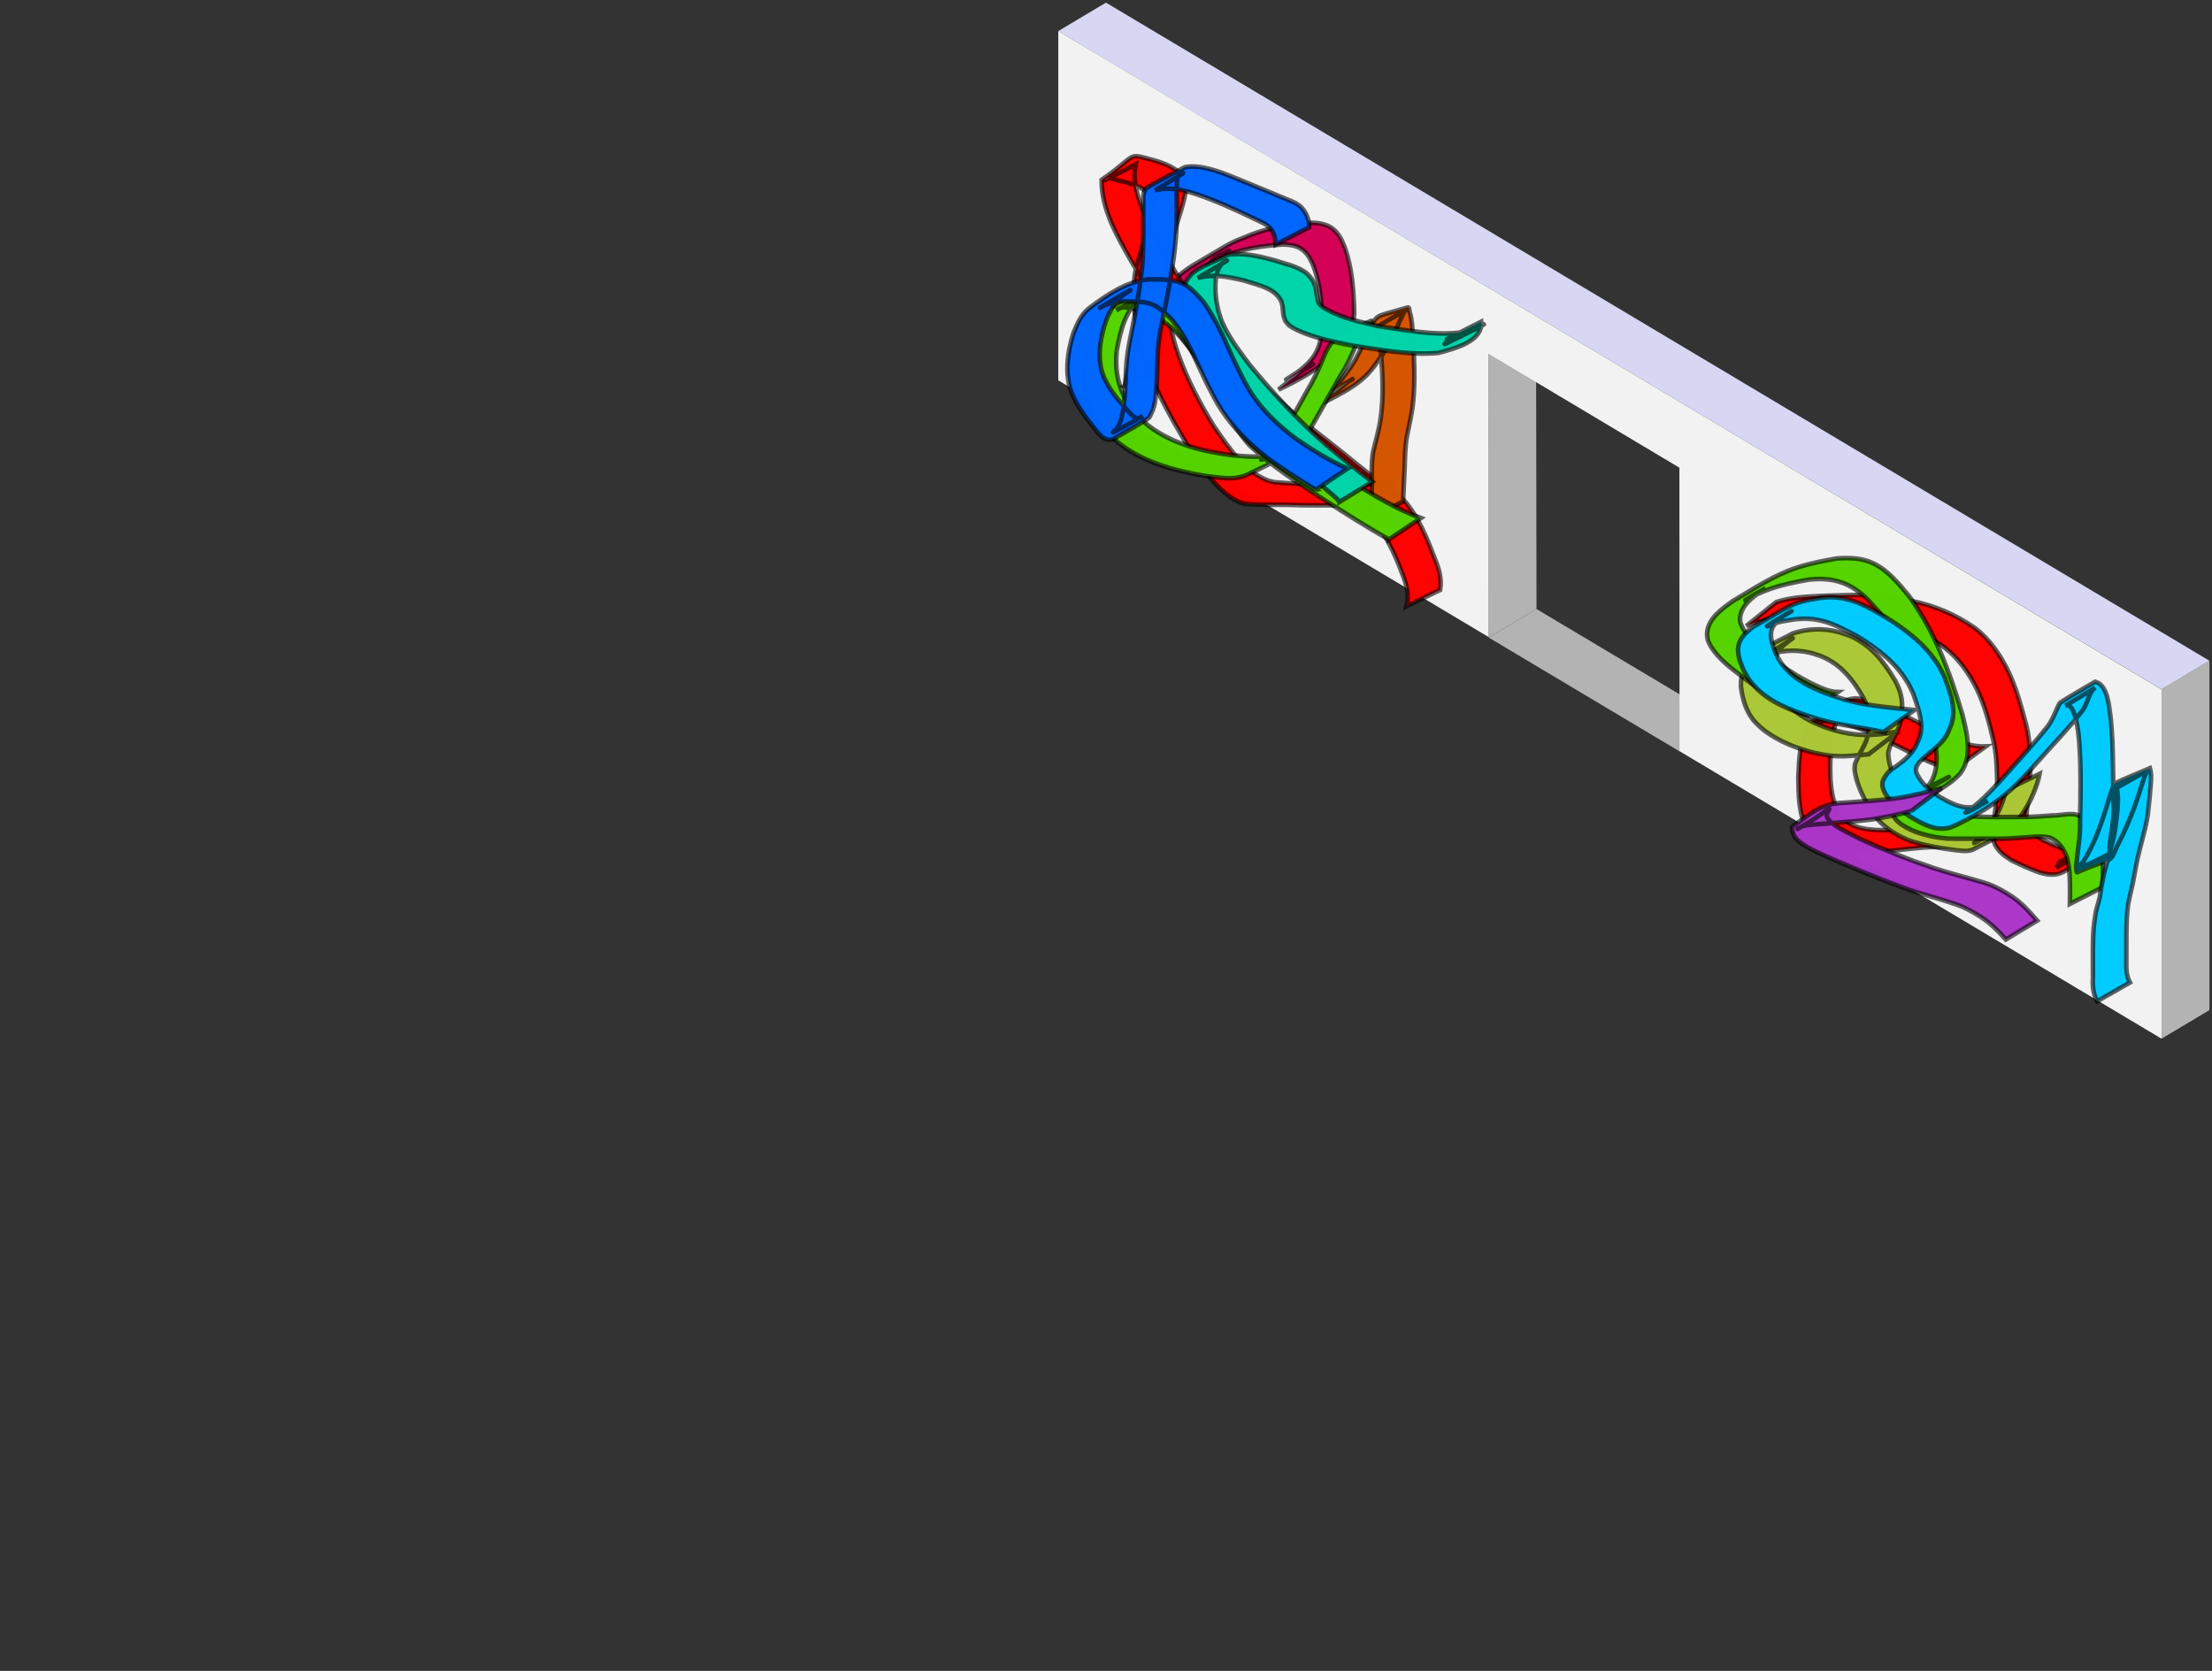 <svg xmlns="http://www.w3.org/2000/svg" xmlns:svg="http://www.w3.org/2000/svg" id="svg2" width="430.543" height="325.295" x="0" y="0" enable-background="new 0 0 430.543 325.295" version="1.1" viewBox="0 0 430.543 325.295" xml:space="preserve"><rect x="0" y="0" width="430.543" height="325.295" fill="#333333" stroke="none"/><g id="layer1" transform="translate(-53.643,-569.625)"><path id="path3910" d="m 268.908,570.139 214.781,128.125 -9.313,5.563 -205.468,-122.594 -9.281,-5.563 z" style="fill:#d7d7f4"/><path id="path3918" d="m 483.687,698.276 v 68 l -9.311,5.555 v -68 z" style="fill:#b3b3b3"/><path id="path5998" d="m 483.622,764.597 -9.311,5.556 0.031,-11.063 9.25,-5.531 z" style="fill:#b3b3b3"/><path id="path6000" d="m 483.654,753.534 -9.311,5.556 0.031,-11.063 9.25,-5.531 z" style="fill:#b3b3b3"/><path id="path6002" d="m 483.624,742.496 -9.311,5.556 0.031,-11.063 9.25,-5.531 z" style="fill:#b3b3b3"/><path id="path6004" d="m 483.595,731.458 -9.313,5.557 0.031,-11.063 9.25,-5.531 z" style="fill:#b3b3b3"/><path id="path6006" d="m 483.626,720.396 -9.313,5.556 0.031,-11.063 9.25,-5.531 z" style="fill:#b3b3b3"/><path id="path6008" d="m 483.658,709.333 -9.313,5.556 0.031,-11.063 9.25,-5.531 z" style="fill:#b3b3b3"/><path id="path6042" d="m 352.618,632.973 0.09,55.214 -9.312,5.556 -0.031,-55.25 z" style="fill:#b3b3b3"/><path id="path6059" d="m 352.708,688.188 -9.312,5.556 37.155,22.163 9.25,-5.594 z" style="fill:#b3b3b3"/><path id="path6053" d="m 259.627,575.67 214.738,128.173 v 68 l -93.813,-55.969 -0.031,-55.194 -37.155,-22.188 0.03,55.163 -83.769,-49.986 z" style="fill:#f2f2f2"/><path style="opacity:.99;fill:#d40055;fill-opacity:1;stroke:#000;stroke-width:.9;stroke-miterlimit:4;stroke-dasharray:none;stroke-opacity:.612;paint-order:normal" id="path35677" d="m 272.554,644.771 c 0.457,-2.125 0.849,-4.243 1.478,-6.328 0.665,-2.28 1.251,-4.616 2.303,-6.761 0.828,-1.688 1.286,-2.193 2.395,-3.76 2.053,-2.835 4.623,-5.188 7.651,-6.95 7.983,-4.645 5.662,-3.578 10.82,-5.676 3.774,-1.434 7.755,-2.034 11.76,-2.31 2.547,0.082 4.279,0.687 5.614,3.014 0.301,0.525 0.503,1.101 0.755,1.651 1.501,4.096 1.775,8.524 1.902,12.849 -0.172,2.438 -0.724,4.871 -2.246,6.84 -0.741,0.959 -1.241,1.307 -2.146,2.079 -3.269,2.291 -6.702,4.394 -10.342,6.041 0,0 5.675,-4.521 5.675,-4.521 v 0 c 4.538,-2.265 -7.812,4.799 -3.136,1.89 0.392,-0.244 0.779,-0.497 1.168,-0.746 3.26,-2.462 4.325,-4.274 4.837,-8.415 -0.029,-4.229 -0.301,-8.55 -1.856,-12.528 -0.255,-0.493 -0.468,-1.011 -0.766,-1.48 -1.265,-1.995 -2.986,-2.448 -5.227,-2.427 -3.863,0.234 -7.692,0.827 -11.314,2.26 -0.83,0.355 -3.063,1.761 -2.489,1.065 0.822,-0.995 2.188,-1.371 3.292,-2.039 0.782,-0.473 -1.574,0.931 -2.324,1.453 -2.06,1.434 -3.817,3.186 -5.303,5.207 -0.998,1.383 -1.584,2.078 -2.352,3.575 -1.07,2.085 -1.629,4.372 -2.202,6.627 -0.606,2.011 -1.095,4.041 -1.183,6.149 0,0 -6.767,3.242 -6.767,3.242 z"/><path style="opacity:.99;fill:red;fill-opacity:1;stroke:#000;stroke-width:.9;stroke-miterlimit:4;stroke-dasharray:none;stroke-opacity:.612;paint-order:normal" id="path35679" d="m 434.117,719.328 c -3.363,-0.294 -6.694,-2.21 -9.657,-3.709 -3.847,-1.939 -7.674,-3.909 -11.794,-5.2 -1.163,-0.234 -2.372,-0.698 -3.584,-0.588 -0.348,0.032 -0.696,0.113 -1.02,0.245 -0.331,0.135 -1.239,0.711 -0.922,0.546 1.775,-0.925 3.532,-1.885 5.298,-2.827 -0.265,0.363 -0.574,0.698 -0.795,1.09 -1.493,2.642 -1.547,5.994 -1.755,8.933 -0.038,3.288 -0.055,6.9 1.604,9.865 0.237,0.424 0.565,0.791 0.847,1.186 1.757,1.898 4.166,2.191 6.609,2.348 2.253,0.062 4.508,0.003 6.761,-3.1e-4 2.728,-0.334 5.459,-0.646 8.196,-0.899 1.791,-0.18 3.591,-0.188 5.388,-0.187 0.995,0.013 1.99,0.006 2.986,10e-4 0,0 -5.905,4.29 -5.905,4.29 v 0 c -0.995,-0.007 -1.991,-0.015 -2.986,0.005 -1.768,0.024 -3.537,0.065 -5.302,0.194 -2.741,0.21 -5.463,0.576 -8.199,0.835 -2.271,0.044 -4.547,0.118 -6.814,-0.043 -2.727,-0.263 -5.031,-0.718 -6.882,-2.936 -0.288,-0.446 -0.622,-0.865 -0.864,-1.337 -1.595,-3.113 -1.606,-6.796 -1.657,-10.2 0.159,-3.536 0.268,-7.271 2.078,-10.416 2.356,-1.475 4.678,-3.007 7.069,-4.424 0.32,-0.19 0.685,-0.304 1.049,-0.385 1.592,-0.354 3.191,0.281 4.692,0.711 4.015,1.493 7.765,3.56 11.61,5.432 3.112,1.504 6.438,3.239 9.992,3.077 0,0 -6.043,4.391 -6.043,4.391 z"/><path style="opacity:.99;fill:red;fill-opacity:1;stroke:#000;stroke-width:.9;stroke-miterlimit:4;stroke-dasharray:none;stroke-opacity:.612;paint-order:normal" id="path35681" d="m 399.359,686.844 c 3.019,-0.993 6.219,-1.063 9.364,-1.228 0.94,-0.028 1.88,-0.06 2.82,-0.084 2.347,-0.062 3.625,-0.124 5.976,0.013 2.795,0.163 5.543,0.623 8.297,1.1 4.419,0.886 8.473,2.649 12.169,5.208 2.975,2.261 5.026,5.33 6.64,8.65 1.5,3.19 2.414,6.623 3.327,10.019 0.599,2.254 0.78,4.581 0.869,6.902 0.123,2.131 -0.133,4.252 -0.284,6.374 -0.176,1.934 -0.586,3.852 -0.415,5.798 0.292,1.797 1.795,2.764 3.244,3.635 1.749,0.807 3.506,1.608 5.366,2.122 0.775,0.072 1.79,0.529 2.568,0.225 0.181,-0.071 0.629,-0.45 0.459,-0.358 -1.982,1.076 -3.932,2.208 -5.899,3.311 0.542,-0.668 0.299,-0.295 0.708,-1.134 0,0 6.686,-3.071 6.686,-3.071 v 0 c -0.359,0.946 -0.181,0.475 -0.535,1.413 -5.061,3.05 -5.597,5.066 -10.064,3.755 -1.851,-0.635 -3.634,-1.464 -5.392,-2.318 -1.646,-1.003 -3.27,-2.166 -3.633,-4.191 -0.219,-2.004 0.181,-3.95 0.415,-5.939 0.158,-2.097 0.4,-4.192 0.3,-6.298 -0.052,-2.29 -0.168,-4.585 -0.68,-6.826 -0.783,-3.387 -1.656,-6.797 -3.151,-9.947 -1.566,-3.211 -3.588,-6.151 -6.464,-8.337 -3.552,-2.479 -7.527,-4.275 -11.8,-5.091 -1.955,-0.34 -3.321,-0.608 -5.301,-0.83 -3.902,-0.437 -7.821,-0.317 -11.731,-0.044 -3.266,0.259 -6.665,0.429 -9.683,1.831 0,0 5.823,-4.658 5.823,-4.658 z"/><path style="opacity:.99;fill:red;fill-opacity:1;stroke:#000;stroke-width:.9;stroke-miterlimit:4;stroke-dasharray:none;stroke-opacity:.612;paint-order:normal" id="path35683" d="m 319.122,667.955 c -4.098,-0.003 -8.195,0.086 -12.293,0.027 -3.619,-0.163 -7.261,0.037 -10.873,-0.261 -0.424,-0.14 -0.868,-0.23 -1.272,-0.42 -4.397,-2.062 -7.627,-7.544 -10.198,-11.42 -2.658,-4.532 -5.293,-9.133 -7.217,-14.038 -0.918,-2.34 -1.128,-3.29 -1.794,-5.646 -0.792,-3.712 -1.41,-7.568 -1.132,-11.38 0.053,-0.734 0.175,-1.462 0.263,-2.192 0.805,-3.657 2.13,-7.163 2.977,-10.811 0.235,-1.315 0.698,-3.009 -0.146,-4.227 -0.121,-0.175 -0.294,-0.306 -0.441,-0.46 -1.408,-1.196 -3.134,-1.791 -4.91,-2.181 -0.629,-0.038 -2.392,-0.823 -2.918,-0.64 -0.154,0.054 -0.502,0.411 -0.355,0.339 1.995,-0.973 3.945,-2.036 5.917,-3.053 -0.081,0.441 -0.22,0.876 -0.242,1.324 -0.239,4.873 2.712,10.233 4.851,14.406 3.949,7.13 8.52,13.937 13.727,20.213 1.015,1.224 2.092,2.395 3.138,3.592 4.875,5.379 10.371,10.151 16.146,14.534 3.18,2.49 6.262,5.097 9.47,7.55 1.444,1.26 3.215,2.107 4.638,3.393 0.889,0.804 1.149,1.259 1.868,2.229 1.996,2.908 3.309,6.224 4.575,9.499 0.858,2.136 1.397,3.846 1.045,6.14 0,0 -6.577,3.181 -6.577,3.181 v 0 c 0.598,-2.19 0.123,-3.786 -0.625,-5.899 -1.199,-3.232 -2.561,-6.441 -4.559,-9.27 -0.721,-0.913 -0.949,-1.289 -1.806,-2.052 -1.422,-1.266 -3.147,-2.154 -4.551,-3.446 -3.154,-2.481 -6.112,-5.186 -9.242,-7.699 -5.611,-4.56 -10.793,-9.642 -15.67,-14.974 -1.034,-1.215 -2.093,-2.41 -3.101,-3.646 -5.18,-6.351 -9.8,-13.144 -13.979,-20.19 -2.747,-4.871 -5.819,-10.056 -5.768,-15.83 7.262,-5.06 4.689,-5.274 10.027,-3.851 1.885,0.506 3.706,1.217 5.198,2.519 0.18,0.213 0.389,0.404 0.541,0.638 0.928,1.421 0.571,3.225 0.219,4.761 -0.974,3.647 -2.325,7.174 -3.228,10.839 -0.093,0.71 -0.217,1.416 -0.28,2.13 -0.328,3.77 0.232,7.589 0.874,11.292 0.597,2.484 0.699,3.179 1.578,5.662 1.747,4.934 4.227,9.582 6.957,14.033 2.695,3.864 5.961,8.915 10.661,10.562 0.4,0.14 0.827,0.185 1.24,0.278 3.468,0.3 6.953,0.392 10.43,0.515 4.258,0.016 8.586,0.059 12.796,-0.627 0,0 -5.96,4.558 -5.96,4.558 z"/><path style="opacity:.99;fill:#d45500;fill-opacity:1;stroke:#000;stroke-width:.9;stroke-miterlimit:4;stroke-dasharray:none;stroke-opacity:.612;paint-order:normal" id="path35685" d="m 316.089,643.934 c 2.78,-1.705 -2.131,1.319 -4.413,2.443 -0.484,0.239 0.88,-0.629 1.285,-0.986 1.439,-1.269 2.514,-2.81 3.603,-4.371 1.679,-2.418 2.678,-5.185 3.854,-7.857 1.582,-2.544 0.986,-1.786 7.223,-3.686 0.333,-0.102 0.304,0.63 0.402,0.964 0.461,1.558 0.506,3.26 0.625,4.865 0.221,4.169 0.443,8.342 0.026,12.502 -0.204,2.271 -0.752,4.482 -1.197,6.71 -0.381,2.055 -0.396,4.155 -0.459,6.237 -0.114,2.166 -0.218,4.333 -0.305,6.5 0,0 -6.372,3.207 -6.372,3.207 v 0 c 0.125,-2.156 0.276,-4.312 0.314,-6.472 -0.031,-2.091 -0.12,-4.201 0.206,-6.275 0.51,-2.263 1.203,-4.485 1.512,-6.791 0.56,-4.11 0.379,-8.249 0.055,-12.377 -0.141,-1.244 -0.209,-2.164 -0.473,-3.369 -0.084,-0.383 -0.184,-0.764 -0.317,-1.134 -0.068,-0.191 -0.449,-0.421 -0.283,-0.538 1.958,-1.385 4.139,-2.426 6.203,-3.648 0.176,-0.104 -0.359,0.196 -0.538,0.294 -1.394,2.667 -2.32,5.57 -4.052,8.063 -1.052,1.563 -2.08,3.188 -3.429,4.522 -2.611,2.582 -6.112,4.061 -9.307,5.806 0,0 5.838,-4.614 5.838,-4.614 z"/><path style="opacity:.99;fill:#abc837;fill-opacity:1;stroke:#000;stroke-width:.9;stroke-miterlimit:4;stroke-dasharray:none;stroke-opacity:.612;paint-order:normal" id="path35687" d="m 417.34,716.467 c -2.043,0.195 -4.111,0.456 -6.168,0.368 -1.803,-0.078 -2.583,-0.295 -4.367,-0.633 -3.429,-0.871 -6.877,-2.195 -9.731,-4.343 -0.458,-0.345 -0.864,-0.754 -1.295,-1.132 -2.144,-2.017 -2.931,-4.643 -3.295,-7.468 0.022,-0.458 0.005,-0.92 0.066,-1.375 0.715,-5.307 5.715,-6.484 10.003,-8.933 2.972,-0.974 6.03,-1.075 9.052,-0.255 0.68,0.184 1.336,0.449 2.004,0.674 4.103,1.731 6.615,4.938 8.837,8.644 1.611,2.863 1.715,5.228 1.045,8.357 -0.546,2.037 -1.888,3.733 -2.329,5.795 0.069,2.977 1.514,5.69 3.045,8.166 1.764,2.331 4.168,3.856 6.864,4.88 2.949,1.04 6.043,1.49 9.142,1.783 0.731,0.049 1.538,0.168 2.268,-0.025 0.356,-0.094 1.332,-0.629 1.013,-0.444 -8.135,4.709 -5.616,3.569 -3.429,1.15 1.583,-1.877 2.697,-4.1 3.517,-6.402 0.347,-1.214 0.195,-0.611 0.459,-1.807 0,0 6.575,-3.18 6.575,-3.18 v 0 c -0.254,1.269 -0.101,0.631 -0.466,1.914 -0.814,2.369 -1.907,4.678 -3.45,6.663 -2.57,3.22 -4.162,3.557 -8.92,6.108 -0.348,0.187 -0.756,0.242 -1.148,0.294 -0.692,0.092 -1.591,-0.046 -2.269,-0.118 -3.125,-0.397 -6.258,-0.919 -9.246,-1.946 -2.787,-1.159 -5.264,-2.813 -7.024,-5.32 -1.58,-2.622 -3.138,-5.405 -3.483,-8.497 0.03,-0.336 0.013,-0.679 0.091,-1.007 0.07,-0.296 0.223,-0.567 0.347,-0.845 0.607,-1.37 1.481,-2.609 1.952,-4.042 0.763,-2.946 0.789,-5.172 -0.648,-7.956 -2.003,-3.568 -4.549,-6.762 -8.502,-8.249 -0.652,-0.199 -1.291,-0.444 -1.955,-0.598 -3.001,-0.697 -6.07,-0.434 -8.916,0.727 9.677,-5.871 4.19,-3.097 2.908,-1.133 -0.704,1.079 -0.963,2.366 -1.025,3.628 0.308,2.658 0.945,5.146 2.939,7.076 0.398,0.359 0.771,0.749 1.195,1.078 2.753,2.131 6.112,3.403 9.472,4.169 0.741,0.117 1.477,0.268 2.223,0.35 2.854,0.315 5.755,-0.014 8.551,-0.605 0,0 -5.9,4.487 -5.9,4.487 z"/><path style="opacity:.99;fill:#55d400;fill-opacity:1;stroke:#000;stroke-width:.9;stroke-miterlimit:4;stroke-dasharray:none;stroke-opacity:.612;paint-order:normal" id="path35689" d="m 405.381,708.727 c -0.269,-0.07 -0.544,-0.117 -0.805,-0.211 -1.337,-0.479 -2.001,-0.882 -3.308,-1.619 -2.575,-1.451 -5.02,-3.037 -7.444,-4.725 -2.533,-1.94 -5.647,-4.047 -7.291,-6.883 -0.202,-0.348 -0.335,-0.732 -0.502,-1.097 -0.043,-0.393 -0.143,-0.784 -0.129,-1.18 0.106,-2.888 2.832,-4.805 4.928,-6.309 4.103,-2.422 8.124,-5.137 12.698,-6.612 2.508,-0.809 5.094,-1.293 7.682,-1.75 2.379,-0.158 4.845,-0.102 7.047,0.957 2.927,1.408 4.899,3.916 6.933,6.335 5.069,6.914 7.995,14.993 10.419,23.133 0.794,3.284 1.84,7.168 0.231,10.403 -0.184,0.37 -0.446,0.697 -0.668,1.045 -2.425,2.689 -5.647,3.92 -8.887,5.762 -0.349,0.198 -0.728,0.336 -1.087,0.515 -0.331,0.166 -1.303,0.705 -0.982,0.519 1.802,-1.044 3.617,-2.063 5.426,-3.095 -0.277,0.222 -0.808,0.523 -0.841,0.969 -0.092,1.25 2.384,2.187 3.213,2.551 2.146,0.799 4.411,1.089 6.684,1.194 2.586,0.094 5.174,0.069 7.76,0.048 2.217,0.054 4.417,-0.119 6.624,-0.292 1.38,0.043 3.28,-0.479 4.62,-0.173 0.301,0.069 0.578,0.218 0.867,0.328 1.926,0.918 3.075,2.742 3.819,4.668 0.612,2.233 0.549,4.573 0.585,6.868 0.012,1.524 0.005,0.779 0.02,2.232 0,0 -6.472,3.295 -6.472,3.295 v 0 c 0.023,-1.464 0.015,-0.716 0.022,-2.244 -0.008,-2.207 0.004,-4.453 -0.539,-6.607 -0.635,-1.775 -1.627,-3.403 -3.484,-4.084 -1.734,-0.38 -3.518,-0.046 -5.274,0.028 -2.196,0.176 -4.39,0.283 -6.595,0.204 -2.63,0.002 -5.262,0.043 -7.891,-0.013 -2.296,-0.18 -4.556,-0.642 -6.703,-1.5 -1.324,-0.616 -4.725,-2.154 -3.781,-4.214 0.117,-0.255 0.372,-0.419 0.558,-0.629 2.347,-1.358 4.685,-2.732 7.041,-4.075 0.314,-0.179 0.645,-0.325 0.967,-0.49 2.137,-1.098 4.88,-2.618 -4.091,2.471 -0.326,0.185 0.634,-0.4 0.931,-0.627 0.302,-0.231 0.577,-0.496 0.866,-0.744 0.256,-0.309 0.548,-0.591 0.768,-0.927 1.981,-3.016 1.191,-7 0.58,-10.281 -0.298,-1.182 -0.56,-2.374 -0.894,-3.547 -1.972,-6.928 -4.909,-13.644 -9.406,-19.316 -1.72,-1.881 -2.634,-3.109 -4.707,-4.552 -2.747,-1.913 -5.899,-2.363 -9.163,-1.984 -2.557,0.453 -5.081,0.946 -7.541,1.808 -0.846,0.296 -1.678,0.633 -2.495,1.002 -0.779,0.351 -2.987,1.645 -2.287,1.156 1.235,-0.863 2.601,-1.523 3.902,-2.284 -1.965,1.309 -4.547,2.947 -4.952,5.523 -0.05,0.32 -0.004,0.647 -0.006,0.971 0.128,0.337 0.222,0.689 0.385,1.011 1.443,2.856 4.323,4.963 6.741,6.91 2.489,1.736 4.82,3.22 7.581,4.505 1.283,0.597 2.161,0.991 3.512,1.217 0.288,0.048 0.583,0.021 0.874,0.031 0,0 -6.058,4.401 -6.058,4.401 z"/><path style="opacity:.99;fill:#55d400;fill-opacity:1;stroke:#000;stroke-width:.9;stroke-miterlimit:4;stroke-dasharray:none;stroke-opacity:.612;paint-order:normal" id="path35691" d="m 323.985,674.647 c -4.298,-2.388 -8.431,-5.06 -12.583,-7.691 -5.046,-3.248 -10.128,-6.525 -14.544,-10.613 -2.227,-2.449 -3.702,-5.422 -5.285,-8.295 -1.343,-2.595 -2.884,-5.08 -4.468,-7.533 -1.434,-2.691 -3.314,-5.045 -5.511,-7.145 -1.977,-1.684 -4.338,-2.719 -6.791,-3.487 -0.748,-0.152 -1.529,-0.431 -2.304,-0.417 -0.254,0.005 -0.514,0.027 -0.754,0.111 -0.298,0.104 -0.557,0.295 -0.836,0.443 1.743,-0.968 3.486,-1.935 5.23,-2.903 -3.428,2.747 -4.36,6.608 -5.121,10.73 -0.399,3.569 0.187,7.088 2.116,10.163 1.348,2.15 2.094,2.636 3.945,4.41 4.805,3.706 10.657,5.096 16.554,5.855 2.295,0.141 4.739,0.531 7.007,-0.092 0.369,-0.101 0.722,-0.252 1.084,-0.378 0.403,-0.205 0.814,-0.396 1.21,-0.615 0.413,-0.228 1.632,-0.943 1.215,-0.724 -1.646,0.863 -3.193,1.926 -4.903,2.657 -0.486,0.208 0.804,-0.689 1.177,-1.064 1.042,-1.05 1.177,-1.35 2.034,-2.565 1.895,-3.143 3.725,-6.336 5.477,-9.564 1.342,-2.193 2.432,-4.504 3.371,-6.891 0.628,-1.588 1.619,-2.969 2.75,-4.232 0,0 6.755,-2.818 6.755,-2.818 v 0 c -1.184,1.177 -2.245,2.456 -2.924,4.001 -0.954,2.453 -2.06,4.829 -3.491,7.049 -1.799,3.217 -3.648,6.404 -5.449,9.619 -0.837,1.311 -0.911,1.551 -1.947,2.697 -2.918,3.231 -7.112,5.024 -10.99,6.871 -0.399,0.109 -0.791,0.246 -1.197,0.327 -2.244,0.445 -4.593,-0.052 -6.819,-0.307 -5.899,-1.027 -11.745,-2.608 -16.569,-6.337 -2.023,-1.878 -2.694,-2.248 -4.156,-4.549 -2.016,-3.172 -2.706,-6.795 -2.405,-10.506 0.628,-4.067 1.49,-8.117 4.549,-11.106 2.408,-1.41 4.778,-2.887 7.224,-4.23 1.306,-0.717 2.915,-0.107 4.211,0.271 2.466,0.916 4.786,2.134 6.798,3.855 2.222,2.138 4.17,4.543 5.666,7.251 1.564,2.486 3.067,5.011 4.452,7.602 1.501,2.833 2.969,5.728 5.069,8.176 4.117,4.258 8.985,7.656 13.996,10.785 4.297,2.622 8.624,5.291 13.374,7.025 0,0 -6.215,4.164 -6.215,4.164 z"/><path style="opacity:.99;fill:#00d4aa;fill-opacity:1;stroke:#000;stroke-width:.9;stroke-miterlimit:4;stroke-dasharray:none;stroke-opacity:.612;paint-order:normal" id="path35693" d="m 314.37,667.327 c -0.155,-0.181 -0.295,-0.378 -0.467,-0.544 -0.644,-0.628 -1.362,-1.175 -2.034,-1.773 -1.954,-1.74 -3.876,-3.516 -5.797,-5.292 -5.198,-4.948 -10.112,-10.191 -14.862,-15.568 -2.239,-2.832 -4.704,-5.622 -6.124,-8.988 -0.199,-0.472 -0.345,-0.964 -0.517,-1.446 -0.685,-2.384 -0.954,-4.886 -0.706,-7.354 0.961,-4.601 4.108,-4.622 8.719,-7.142 3.055,-0.468 6.014,0.275 8.949,1.036 1.963,0.675 4.17,1.064 5.942,2.219 0.74,0.482 0.952,0.832 1.49,1.484 1.009,1.368 0.799,3.119 1.328,4.65 0.182,0.204 0.332,0.444 0.547,0.613 0.632,0.496 2.26,1.292 2.86,1.544 2.813,1.176 5.753,1.803 8.721,2.435 4.957,0.673 10.137,1.759 15.162,1.193 0.575,-0.065 1.138,-0.204 1.708,-0.305 1.773,-0.776 8.126,-3.595 -4.41,2.522 -0.177,0.087 0.267,-0.3 0.345,-0.481 0.069,-0.16 0.056,-0.344 0.084,-0.516 0,0 6.591,-3.328 6.591,-3.328 v 0 c 0.012,0.266 0.074,0.534 0.035,0.797 -0.475,3.228 -5.299,4.434 -8.317,5.246 -5.552,0.529 -11.107,-0.58 -16.582,-1.382 -3.094,-0.624 -6.18,-1.232 -9.153,-2.325 -0.884,-0.325 -2.475,-0.99 -3.287,-1.626 -0.287,-0.225 -0.483,-0.547 -0.724,-0.82 -0.108,-0.269 -0.247,-0.528 -0.324,-0.808 -0.33,-1.209 -0.033,-2.583 -0.857,-3.656 -0.173,-0.22 -0.323,-0.46 -0.519,-0.659 -1.608,-1.633 -4.329,-2.104 -6.4,-2.821 -2.951,-0.688 -6.007,-1.345 -9.001,-0.487 1.888,-1.124 3.789,-2.227 5.665,-3.371 0.174,-0.106 -0.384,0.143 -0.554,0.255 -0.852,0.559 -1.204,1.596 -1.483,2.515 -0.42,2.373 -0.15,4.797 0.417,7.128 0.422,1.32 0.46,1.599 1.085,2.879 1.328,2.723 3.198,5.16 5.014,7.565 4.544,5.52 9.437,10.767 14.814,15.489 2.939,2.491 5.941,4.9 9.015,7.218 0,0 -6.374,3.906 -6.374,3.906 z"/><path style="opacity:.99;fill:#0cf;fill-opacity:1;stroke:#000;stroke-width:.9;stroke-miterlimit:4;stroke-dasharray:none;stroke-opacity:.612;paint-order:normal" id="path35695" d="m 420.246,712.146 c -4.114,-0.882 -8.301,-1.279 -12.365,-2.419 -1.093,-0.306 -2.161,-0.695 -3.241,-1.042 -4.095,-1.423 -8.206,-3.288 -10.719,-6.993 -0.326,-0.481 -0.575,-1.01 -0.862,-1.516 -0.833,-1.853 -1.67,-4.002 -0.641,-5.958 0.201,-0.381 0.49,-0.709 0.735,-1.063 1.068,-0.987 1.167,-1.189 2.462,-1.922 6.326,-3.577 6.673,-4.383 12.363,-5.207 5.049,-0.675 8.485,1.321 12.712,3.761 3.972,2.492 7.823,5.378 10.294,9.449 0.402,0.662 0.716,1.373 1.074,2.06 0.868,2.404 1.947,4.982 1.743,7.604 -0.109,1.393 -0.45,1.967 -0.96,3.242 -1.164,2.632 -3.78,3.908 -5.657,5.899 -0.167,0.284 -0.4,0.538 -0.501,0.852 -0.274,0.853 0.002,1.376 0.458,2.126 1.03,1.695 2.498,2.697 4.099,3.795 1.921,1.057 4.05,2.275 6.346,1.96 1.283,-0.177 1.851,-0.635 2.986,-1.255 -1.415,0.761 -2.734,1.735 -4.244,2.283 -0.716,0.259 1.22,-0.912 1.805,-1.399 2.423,-2.018 4.485,-4.386 6.588,-6.722 2.498,-2.814 5.067,-5.576 7.4,-8.531 0.766,-0.987 1.259,-2.124 1.762,-3.254 0.062,-0.14 0.55,-1.337 0.781,-1.488 2.201,-1.433 4.51,-2.692 6.765,-4.038 0.237,0.092 0.499,0.137 0.712,0.276 1.722,1.127 1.977,4.246 2.228,6.043 0.442,3.482 0.497,6.99 0.552,10.494 0.022,2.401 0.06,4.802 0.097,7.204 0.146,1.982 -0.21,3.921 -0.499,5.871 -0.056,0.457 -0.256,1.998 -0.273,2.485 -0.01,0.281 -0.009,0.566 0.045,0.841 0.015,0.076 0.225,0.139 0.155,0.173 -2.02,0.99 -3.995,2.14 -6.155,2.769 -0.489,0.142 0.596,-0.826 0.894,-1.238 1.972,-3.165 3.268,-6.652 4.353,-10.199 0.371,-1.23 0.741,-2.461 1.168,-3.673 0.1,-0.284 0.204,-0.566 0.314,-0.846 0.052,-0.133 0.044,-0.33 0.173,-0.391 2.259,-1.078 4.594,-1.987 6.891,-2.981 0.065,0.288 0.161,0.572 0.196,0.865 0.106,0.89 0.016,1.731 -0.05,2.622 -0.112,1.529 -0.261,3.05 -0.439,4.572 -0.21,2.564 -1.01,5.019 -1.612,7.506 -0.483,1.803 -0.828,3.636 -1.156,5.473 -0.281,1.878 -0.879,3.683 -1.182,5.559 -0.244,1.761 -0.296,3.54 -0.315,5.315 0.002,1.789 -0.016,3.579 -0.01,5.368 -0.03,1.534 -0.055,3.047 0.695,4.423 0,0 -6.409,3.666 -6.409,3.666 v 0 c -0.767,-1.509 -0.894,-3.098 -0.789,-4.775 3.7e-4,-1.79 -0.034,-3.58 -0.008,-5.37 0.024,-1.809 0.031,-3.624 0.292,-5.418 0.065,-0.442 0.215,-1.529 0.31,-1.965 0.261,-1.205 0.76,-2.36 0.857,-3.6 0.306,-1.867 0.625,-3.728 1.19,-5.538 0.57,-2.498 1.495,-4.921 1.754,-7.486 0.295,-2.434 0.727,-5.007 0.25,-7.432 2.143,-1.213 4.296,-2.41 6.429,-3.64 0.134,-0.077 -0.328,0.06 -0.427,0.178 -0.199,0.24 -0.294,0.551 -0.416,0.838 -0.505,1.193 -0.809,2.457 -1.238,3.676 -1.137,3.566 -2.573,7.024 -4.302,10.346 -1.603,3.678 -0.483,1.885 -7.758,5.05 -0.163,0.071 -0.14,-0.333 -0.16,-0.51 -0.036,-0.32 -0.025,-0.645 -0.006,-0.967 0.007,-0.118 0.269,-2.44 0.277,-2.513 0.233,-1.91 0.534,-3.801 0.433,-5.733 0.055,-2.433 0.116,-4.866 0.113,-7.3 -0.007,-3.477 -0.05,-6.965 -0.473,-10.42 -0.165,-0.966 -0.669,-4.841 -2.046,-5.076 -0.144,-0.025 -0.283,0.074 -0.425,0.11 1.927,-1.165 3.854,-2.329 5.781,-3.494 -0.177,0.162 -0.391,0.29 -0.532,0.485 -0.905,1.256 -1.15,3.161 -2.249,4.332 -2.34,3.039 -5.047,5.789 -7.583,8.663 -1.584,1.748 -3.113,3.552 -4.799,5.204 -3.344,3.278 -6.848,5.54 -11.21,7.702 -1.373,0.611 -1.799,0.972 -3.283,1.025 -2.358,0.085 -4.478,-1.242 -6.428,-2.373 -1.823,-1.271 -5.73,-4.032 -5.301,-6.682 0.059,-0.364 0.301,-0.674 0.452,-1.011 0.231,-0.306 0.427,-0.641 0.694,-0.917 0.486,-0.501 1.467,-1.105 2.004,-1.508 1.253,-0.94 2.396,-1.975 3.191,-3.347 0.479,-1.033 0.945,-1.835 1.108,-2.985 0.356,-2.514 -0.678,-5.073 -1.447,-7.4 -0.33,-0.669 -0.617,-1.361 -0.991,-2.007 -2.338,-4.037 -6.056,-6.903 -10.002,-9.256 -4.431,-2.354 -7.627,-3.986 -12.768,-3.163 -1.292,0.222 -1.875,0.281 -3.137,0.66 -0.518,0.155 -1.963,0.859 -1.529,0.537 1.45,-1.073 3.089,-1.863 4.617,-2.823 0.439,-0.276 -0.92,0.484 -1.351,0.772 -0.392,0.262 -0.743,0.582 -1.114,0.873 -0.565,0.647 -0.981,0.988 -1.266,1.811 -0.519,1.496 0.203,3.144 0.684,4.531 0.249,0.486 0.459,0.995 0.748,1.458 2.276,3.657 6.223,5.474 10.136,6.868 1.067,0.335 2.119,0.719 3.2,1.004 4.245,1.121 8.638,1.45 12.99,1.873 0,0 -6.028,4.289 -6.028,4.289 z"/><path style="opacity:.99;fill:#06f;fill-opacity:1;stroke:#000;stroke-width:.9;stroke-miterlimit:4;stroke-dasharray:none;stroke-opacity:.612;paint-order:normal" id="path35699" d="m 309.734,664.972 c -3.285,-2.013 -6.541,-4.052 -9.632,-6.358 -3.27,-2.605 -6.315,-5.565 -8.636,-9.064 -1.209,-1.823 -1.904,-3.298 -2.902,-5.232 -1.538,-3.058 -2.775,-6.265 -4.535,-9.211 -0.941,-1.576 -1.147,-1.76 -2.227,-3.154 -1.126,-1.146 -2.304,-2.367 -3.804,-3.027 -0.589,-0.259 -0.992,-0.312 -1.612,-0.444 -1.725,-0.231 -3.472,-0.185 -5.208,-0.152 -0.293,0.053 -0.59,0.089 -0.879,0.159 -0.617,0.147 -1.189,0.352 -1.763,0.619 -0.272,0.126 -1.056,0.566 -0.796,0.417 6.148,-3.539 7.131,-4.237 4.691,-2.579 -1.618,1.111 -2.464,2.765 -3.274,4.491 -0.944,2.507 -1.578,5.246 -1.45,7.944 0.03,0.624 0.152,1.24 0.227,1.86 0.709,3.11 2.723,5.504 4.768,7.834 0.673,0.679 1.636,2.333 2.865,1.881 0.196,-0.072 0.347,-0.233 0.52,-0.35 -1.916,1.06 -3.785,2.209 -5.748,3.179 -0.26,0.128 0.422,-0.401 0.597,-0.632 0.192,-0.254 0.359,-0.527 0.497,-0.814 0.64,-1.333 0.787,-2.799 0.989,-4.242 0.337,-2.905 0.255,-5.845 0.583,-8.751 0.2,-1.773 0.502,-3.153 0.839,-4.902 0.909,-4.269 1.664,-8.56 2.095,-12.904 0.195,-2.222 0.213,-4.453 0.24,-6.682 0.01,-1.75 -0.033,-3.5 -0.025,-5.249 0.054,-1.052 -0.249,-2.893 0.89,-3.549 2.362,-1.359 4.798,-2.583 7.198,-3.874 0.355,-0.048 0.708,-0.132 1.066,-0.143 3.296,-0.101 6.823,1.442 9.799,2.661 3.426,1.403 6.851,2.811 10.265,4.242 1.608,0.722 2.494,1.928 2.945,3.584 0.131,0.89 0.08,0.446 0.155,1.333 0,0 -6.559,3.4 -6.559,3.4 v 0 c -0.046,-0.821 -0.011,-0.415 -0.105,-1.217 -0.333,-1.56 -1.014,-2.378 -2.472,-3.091 -3.265,-1.556 -6.52,-3.139 -9.891,-4.456 -3.444,-1.321 -7.253,-2.775 -10.976,-1.838 1.811,-1.102 3.646,-2.165 5.433,-3.305 0.187,-0.119 -0.441,0.109 -0.623,0.237 -0.153,0.107 -0.263,0.274 -0.344,0.442 -0.332,0.683 -0.234,1.518 -0.256,2.245 0.019,1.756 -0.002,3.513 0.002,5.269 -0.003,2.292 -0.132,4.579 -0.421,6.855 -0.523,4.388 -1.367,8.72 -2.256,13.048 -0.357,1.8 -0.633,2.986 -0.837,4.81 -0.324,2.888 -0.22,5.802 -0.416,8.697 -0.153,1.803 -0.219,3.678 -1.096,5.307 -0.145,0.27 -0.232,0.61 -0.488,0.779 -2.233,1.475 -4.601,2.734 -6.902,4.101 -0.246,0.033 -0.49,0.109 -0.738,0.098 -1.396,-0.062 -2.247,-1.509 -3.045,-2.439 -1.991,-2.529 -3.958,-5.11 -4.758,-8.299 -0.093,-0.649 -0.231,-1.293 -0.28,-1.946 -0.202,-2.728 0.323,-5.527 1.147,-8.113 0.724,-1.807 1.471,-3.579 3.045,-4.816 3.28,-2.5 7.214,-5.178 11.47,-5.62 1.773,1.1e-4 3.564,-0.04 5.31,0.315 0.685,0.207 1.066,0.284 1.708,0.635 1.486,0.813 2.627,2.158 3.73,3.403 2.345,3.318 3.709,6.397 5.356,10.081 0.382,0.854 0.789,1.696 1.184,2.544 0.831,1.643 1.779,3.629 2.788,5.174 2.269,3.474 5.329,6.343 8.627,8.823 3.209,2.22 6.525,4.298 10.113,5.861 0,0 -6.192,4.127 -6.192,4.127 z"/><path style="opacity:.99;fill:#ab37c8;fill-opacity:1;stroke:#000;stroke-width:.9;stroke-miterlimit:4;stroke-dasharray:none;stroke-opacity:.612;paint-order:normal" id="path35701" d="m 425.629,727.534 c -2.515,0.705 -5.081,1.205 -7.662,1.626 -3.424,0.417 -6.872,0.63 -10.311,0.91 -1.132,0.143 -2.376,0.066 -3.457,0.509 -0.238,0.098 -0.883,0.53 -0.658,0.406 5.96,-3.296 6.985,-5.235 5.645,-2.901 0.021,0.197 -0.005,0.405 0.065,0.591 0.37,0.984 1.772,1.781 2.577,2.252 1.267,0.743 2.603,1.36 3.904,2.041 4.631,2.114 9.372,3.997 14.196,5.623 3.192,1.06 6.466,1.835 9.686,2.809 2.079,0.588 3.95,1.656 5.744,2.832 1.855,1.274 3.327,2.933 4.795,4.615 0,0 -6.103,3.685 -6.103,3.685 v 0 c -1.445,-1.643 -2.981,-3.169 -4.828,-4.365 -1.737,-1.144 -3.575,-2.102 -5.573,-2.711 -3.132,-1.075 -6.358,-1.83 -9.462,-2.983 -4.794,-1.751 -9.508,-3.721 -14.199,-5.728 -1.967,-0.949 -5.179,-2.166 -6.683,-3.774 -0.576,-0.616 -0.568,-0.911 -0.787,-1.673 0.014,-0.262 -0.17,-0.631 0.042,-0.785 5.195,-3.751 5.874,-4.435 10.826,-4.673 3.413,-0.24 6.837,-0.431 10.224,-0.927 2.703,-0.472 5.355,-1.121 7.985,-1.898 0,0 -5.968,4.519 -5.968,4.519 z"/></g></svg>